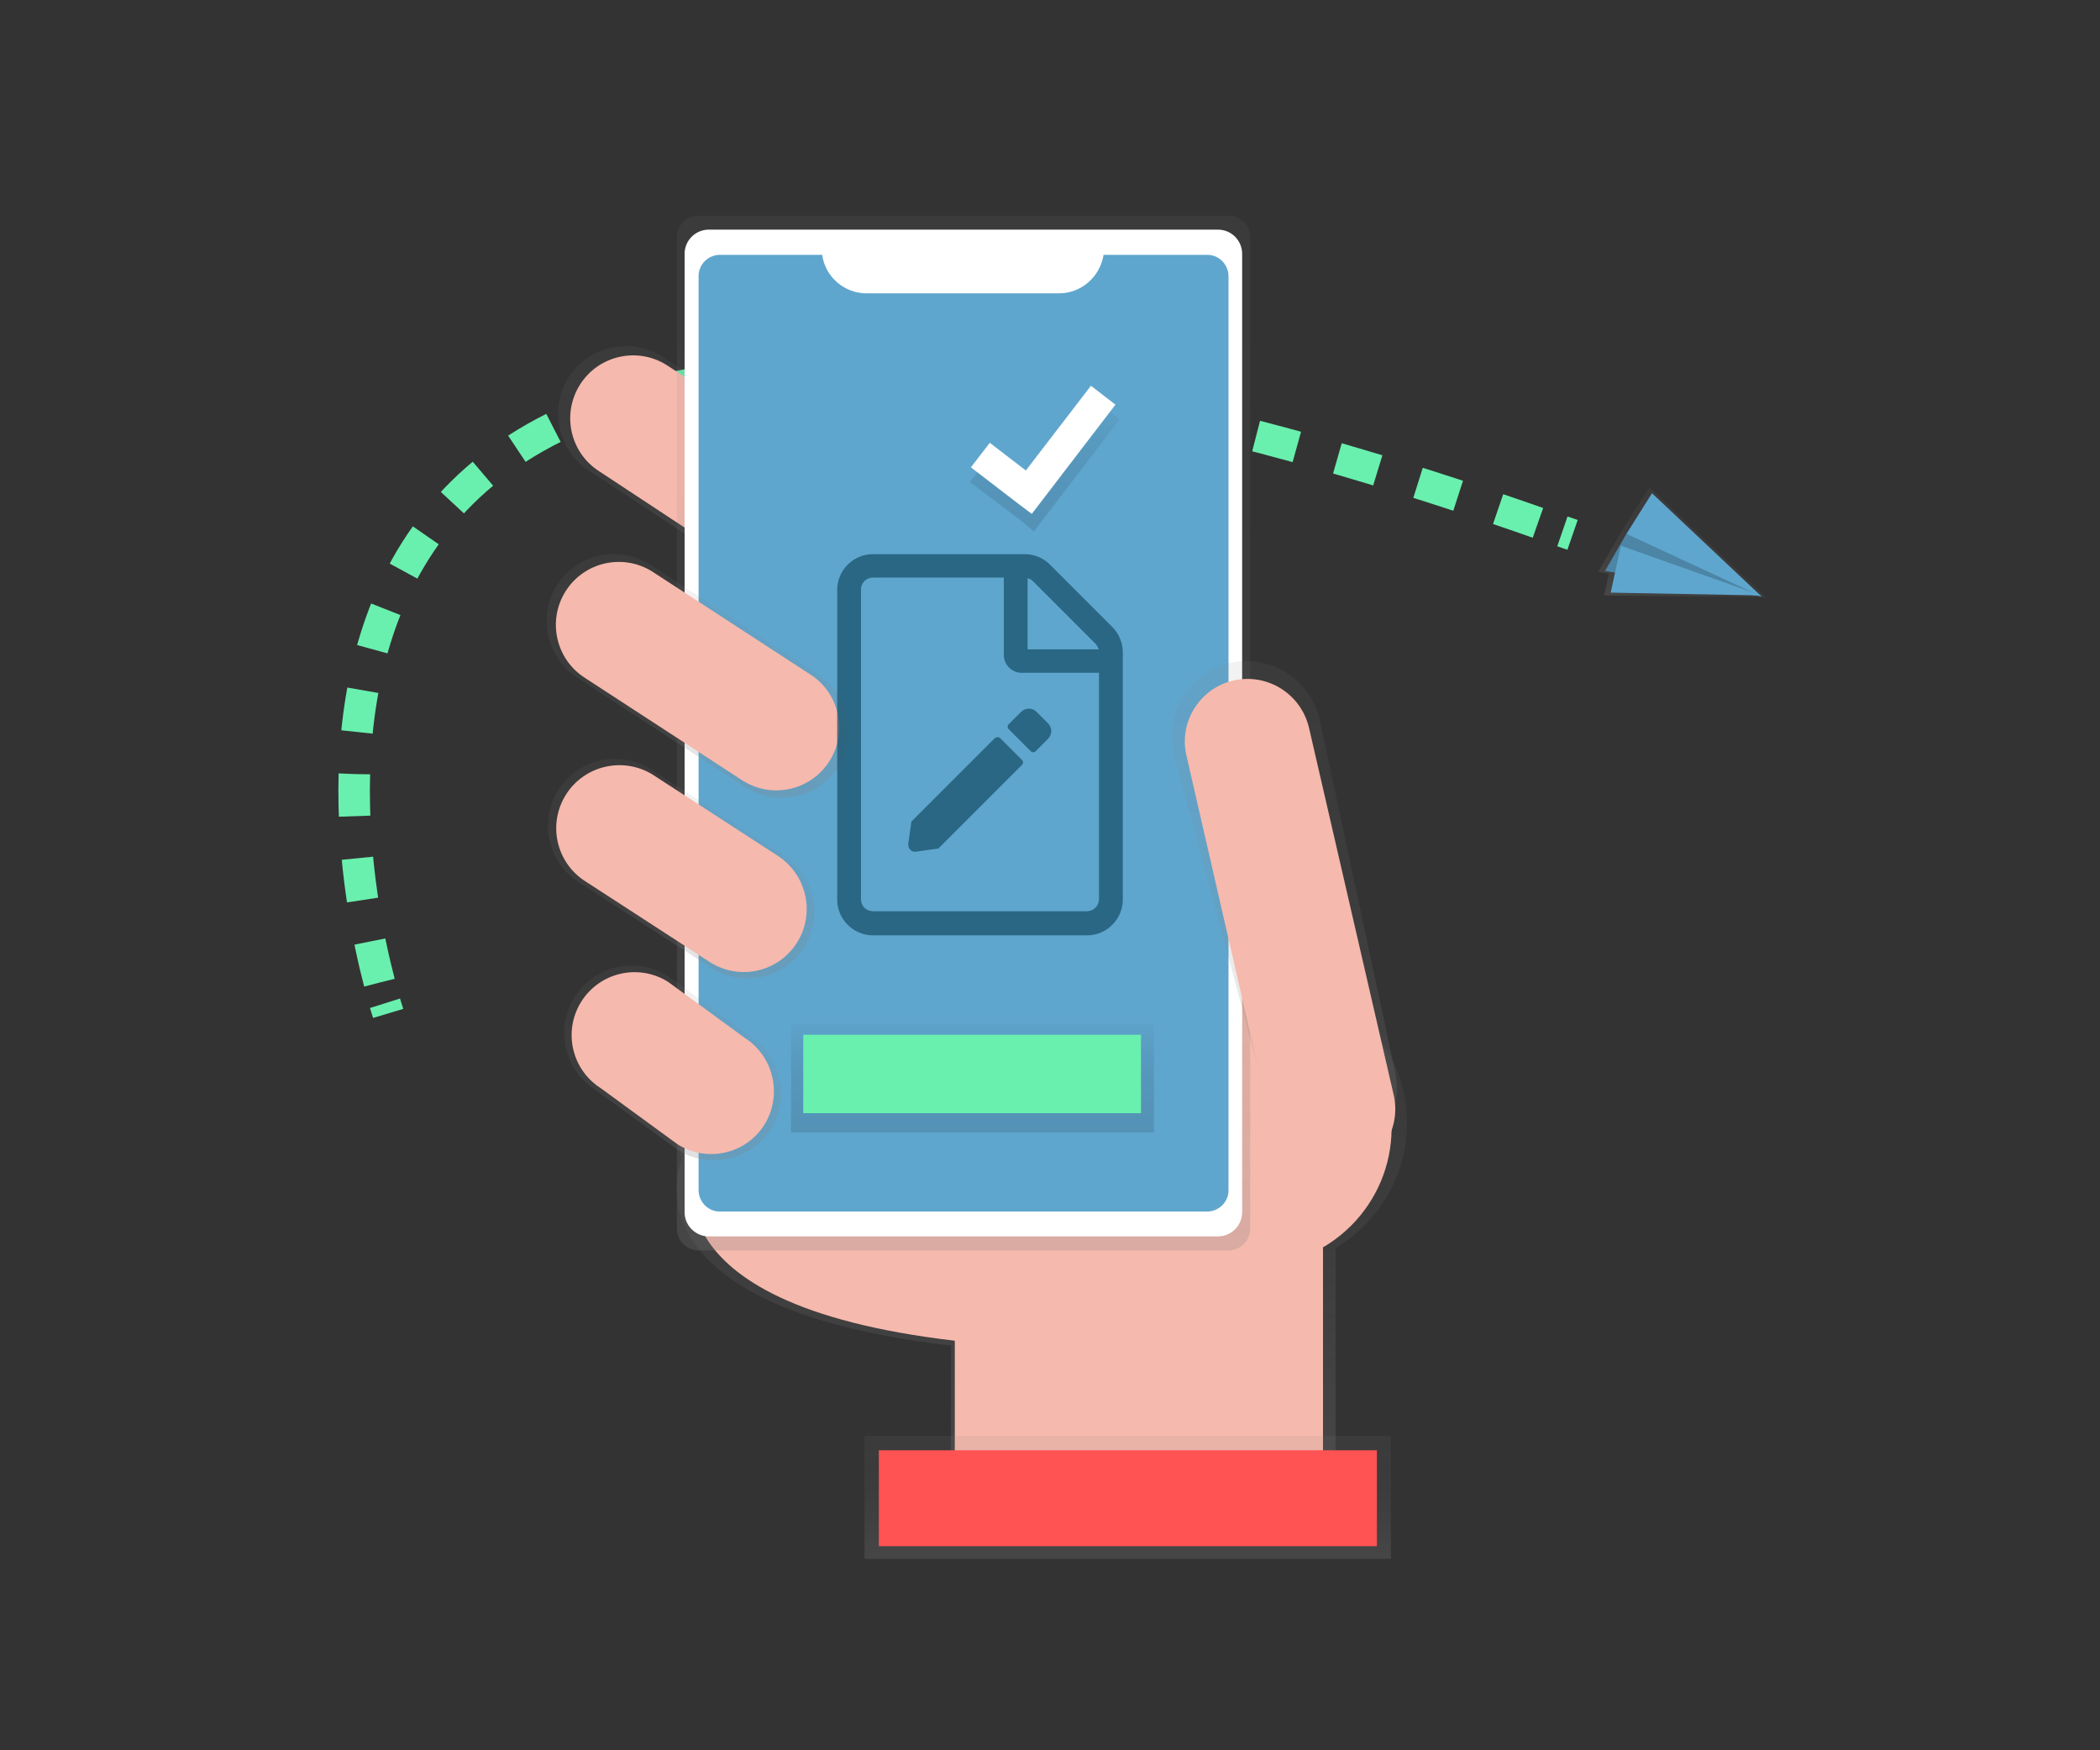 <svg id="Layer_1" xmlns="http://www.w3.org/2000/svg" viewBox="200 50 600 500"><rect x="200" y="50" width="600" height="500" fill="#333333" stroke="none"/><style>.st0{fill:none;stroke:#69f0ae;stroke-width:9;stroke-miterlimit:10}.st3{fill:#f6b9ad}.st6{fill:#fff}.st7{fill:#5fa6ce}</style><path id="XMLID_834_" class="st0" d="M310.9 339.5s-.3-1-.9-2.9"/><path id="XMLID_833_" d="M308.4 330.7C296 283.2 257.5 64 643.5 200.8" fill="none" stroke="#69f0ae" stroke-width="9" stroke-miterlimit="10" stroke-dasharray="12.04,12.04"/><path id="XMLID_832_" class="st0" d="M646.4 201.8l2.9 1"/><linearGradient id="XMLID_2_" gradientUnits="userSpaceOnUse" x1="696.023" y1="13.028" x2="696.023" y2="159.968" gradientTransform="matrix(1 0 0 -1 -198.33 489.56)"><stop offset="0" stop-color="gray" stop-opacity=".25"/><stop offset=".54" stop-color="gray" stop-opacity=".12"/><stop offset="1" stop-color="gray" stop-opacity=".1"/></linearGradient><path id="XMLID_830_" d="M602 370.9c0-22.8-18.5-41.3-41.3-41.3-19.8 0-36.9 14.1-40.6 33.6l-126.8-3.4 1.4 21.8s-18.1 41.7 77 52.8v42.2h109.9v-70.1c12.6-7.5 20.4-21 20.4-35.6z" fill="url(#XMLID_2_)"/><path id="XMLID_829_" class="st3" d="M399.1 382.4s-17.3 40 73.7 50.6v40.4H578v-107l-180.3-4.9 1.4 20.9z"/><linearGradient id="XMLID_3_" gradientUnits="userSpaceOnUse" x1="605.43" y1="264.85" x2="605.43" y2="340.717" gradientTransform="matrix(1 0 0 -1 -198.33 489.56)"><stop offset="0" stop-color="gray" stop-opacity=".25"/><stop offset=".54" stop-color="gray" stop-opacity=".12"/><stop offset="1" stop-color="gray" stop-opacity=".1"/></linearGradient><path id="XMLID_828_" d="M451.7 215.7c-5.7 9-17.6 11.7-26.7 6.1l-56.5-37.2c-9-5.7-11.7-17.6-6.1-26.7 5.7-9 17.6-11.7 26.7-6.1l56.5 37.2c9.1 5.7 11.8 17.6 6.1 26.7z" fill="url(#XMLID_3_)"/><path id="XMLID_824_" class="st3" d="M448.6 213.7c-5.3 8.4-16.4 10.9-24.8 5.6l-52.5-34.6c-8.4-5.3-10.9-16.4-5.6-24.8 5.3-8.4 16.4-10.9 24.8-5.6l52.5 34.6c8.3 5.3 10.8 16.3 5.6 24.8z"/><circle id="XMLID_823_" class="st3" cx="558.1" cy="372.2" r="39.5"/><linearGradient id="XMLID_4_" gradientUnits="userSpaceOnUse" x1="673.604" y1="82.266" x2="673.604" y2="377.955" gradientTransform="matrix(1 0 0 -1 -198.33 489.56)"><stop offset="0" stop-color="gray" stop-opacity=".25"/><stop offset=".54" stop-color="gray" stop-opacity=".12"/><stop offset="1" stop-color="gray" stop-opacity=".1"/></linearGradient><path id="XMLID_819_" d="M399.6 111.6H551c3.4 0 6.2 2.8 6.2 6.2V401c0 3.4-2.8 6.2-6.2 6.2H399.6c-3.4 0-6.2-2.8-6.2-6.2V117.8c0-3.4 2.8-6.2 6.2-6.2z" fill="url(#XMLID_4_)"/><path id="XMLID_810_" class="st6" d="M402.5 115.6H548c3.8 0 6.9 3.1 6.9 6.9v273.8c0 3.8-3.1 6.9-6.9 6.9H402.5c-3.8 0-6.9-3.1-6.9-6.9V122.5c0-3.8 3.1-6.9 6.9-6.9z"/><path id="XMLID_809_" class="st7" d="M515.3 122.8c-1 6.3-6.4 11-12.7 11h-55c-6.4 0-11.8-4.7-12.7-11h-29.2c-3.3 0-6.1 2.7-6.1 6V390c0 3.3 2.7 6.1 6 6.1h139.3c3.3 0 6.1-2.7 6.1-6V128.9c0-3.3-2.7-6.1-6-6.1h-29.7z"/><linearGradient id="XMLID_5_" gradientUnits="userSpaceOnUse" x1="765.246" y1="109.833" x2="765.246" y2="250.701" gradientTransform="matrix(1 0 0 -1 -198.33 489.56)"><stop offset="0" stop-color="gray" stop-opacity=".25"/><stop offset=".54" stop-color="gray" stop-opacity=".12"/><stop offset="1" stop-color="gray" stop-opacity=".1"/></linearGradient><path id="XMLID_798_" d="M583.6 379.2c-11.5 2.7-19.3-4.8-22-16.3l-26.3-97.8c-2.6-11.5 4.5-23 16-25.7 11.5-2.6 23 4.5 25.7 16l21.5 100.3c2.6 11.6-3.4 20.8-14.9 23.5z" fill="url(#XMLID_5_)"/><path id="XMLID_797_" class="st3" d="M552.4 244.4c9.7-2.2 19.3 3.8 21.6 13.5l24.2 104.9c2.2 9.7-3.8 19.3-13.5 21.6-9.7 2.2-19.3-3.8-21.6-13.5l-24.1-105c-2.3-9.6 3.8-19.3 13.4-21.5z"/><linearGradient id="XMLID_6_" gradientUnits="userSpaceOnUse" x1="720.556" y1="-5.731" x2="720.556" y2="29.328" gradientTransform="matrix(1 0 0 -1 -198.33 489.56)"><stop offset="0" stop-color="gray" stop-opacity=".25"/><stop offset=".54" stop-color="gray" stop-opacity=".12"/><stop offset="1" stop-color="gray" stop-opacity=".1"/></linearGradient><path id="XMLID_796_" fill="url(#XMLID_6_)" d="M447 460.2h150.4v35.1H447z"/><path id="XMLID_795_" fill="#ff5252" d="M451.1 464.3h142.3v27.4H451.1z"/><path id="XMLID_788_" class="st7" d="M473.4 183.9l-28.5 21c-1.4 1-2.2 2.6-2.1 4.3l64 .2c0-2.4-.5-3-1.6-3.9l-29-21.6c-.7-.7-1.9-.7-2.8 0z"/><linearGradient id="XMLID_7_" gradientUnits="userSpaceOnUse" x1="696.433" y1="288.065" x2="696.433" y2="326.083" gradientTransform="matrix(1 .002 .002 -1 -198.603 488.248)"><stop offset="0" stop-opacity=".12"/><stop offset=".55" stop-opacity=".09"/><stop offset="1" stop-opacity=".02"/></linearGradient><path id="XMLID_786_" fill="url(#XMLID_7_)" d="M519.9 169.8l-7.7-6-18.7 23.7-10.1-7.8-6.3 8 14.7 11.1 3.6 3z"/><path id="XMLID_785_" class="st6" d="M518.7 165.6l-7-5.4-18.6 24.2-10.3-7.9-5.4 7 13.8 10.6 3.6 2.7z"/><linearGradient id="XMLID_8_" gradientUnits="userSpaceOnUse" x1="597.662" y1="211.594" x2="597.662" y2="281.216" gradientTransform="matrix(1 0 0 -1 -198.33 489.56)"><stop offset="0" stop-color="gray" stop-opacity=".25"/><stop offset=".54" stop-color="gray" stop-opacity=".12"/><stop offset="1" stop-color="gray" stop-opacity=".1"/></linearGradient><path id="XMLID_784_" d="M439.6 269c-5.7 8.9-17.5 11.6-26.5 6l-48-31.3c-8.9-5.7-11.6-17.5-6-26.5 5.7-8.9 17.5-11.6 26.5-6l48 31.3c8.9 5.7 11.6 17.5 6 26.5z" fill="url(#XMLID_8_)"/><path id="XMLID_783_" class="st3" d="M437 267.4c-5.3 8.4-16.4 10.9-24.8 5.6l-45-29.3c-8.4-5.3-10.9-16.4-5.6-24.8 5.3-8.4 16.4-10.9 24.8-5.6l45 29.3c8.4 5.3 10.9 16.4 5.6 24.8z"/><linearGradient id="XMLID_9_" gradientUnits="userSpaceOnUse" x1="592.998" y1="160" x2="592.998" y2="222.702" gradientTransform="matrix(1 0 0 -1 -198.33 489.56)"><stop offset="0" stop-color="gray" stop-opacity=".25"/><stop offset=".54" stop-color="gray" stop-opacity=".12"/><stop offset="1" stop-color="gray" stop-opacity=".1"/></linearGradient><path id="XMLID_781_" d="M429.8 320.6c-5.6 8.9-17.4 11.6-26.4 6l-37.9-24.5c-8.9-5.6-11.6-17.4-6-26.4 5.6-8.9 17.4-11.6 26.4-6l37.9 24.5c8.9 5.7 11.6 17.5 6 26.4z" fill="url(#XMLID_9_)"/><linearGradient id="XMLID_10_" gradientUnits="userSpaceOnUse" x1="590.55" y1="108.021" x2="590.55" y2="163.663" gradientTransform="matrix(1 0 0 -1 -198.33 489.56)"><stop offset="0" stop-color="gray" stop-opacity=".25"/><stop offset=".54" stop-color="gray" stop-opacity=".12"/><stop offset="1" stop-color="gray" stop-opacity=".1"/></linearGradient><path id="XMLID_780_" d="M420.3 372.5c-5.7 9-17.6 11.7-26.6 6l-23.5-17.1c-9-5.7-11.7-17.6-6-26.6 5.7-9 17.6-11.7 26.6-6l23.5 17.1c8.9 5.8 11.6 17.6 6 26.6z" fill="url(#XMLID_10_)"/><path id="XMLID_779_" class="st3" d="M418.4 371.3c-5.3 8.4-16.4 10.9-24.8 5.6l-21.9-16c-8.4-5.3-10.9-16.4-5.6-24.8 5.3-8.4 16.4-10.9 24.8-5.6l21.9 16c8.3 5.3 10.8 16.4 5.6 24.8z"/><linearGradient id="XMLID_11_" gradientUnits="userSpaceOnUse" x1="477.783" y1="188.502" x2="477.783" y2="219.495" gradientTransform="matrix(1 0 0 -1 0 562)"><stop offset="0" stop-opacity=".12"/><stop offset=".55" stop-opacity=".09"/><stop offset="1" stop-opacity=".02"/></linearGradient><path id="XMLID_773_" fill="url(#XMLID_11_)" d="M426 342.5h103.7v31H426z"/><path id="XMLID_573_" fill="#69f0ae" d="M429.5 345.6H526V368h-96.5z"/><linearGradient id="XMLID_12_" gradientUnits="userSpaceOnUse" x1="903.939" y1="195.299" x2="903.939" y2="228.402" gradientTransform="scale(1 -1) rotate(-32.358 56.743 381.565)"><stop offset="0" stop-color="gray" stop-opacity=".25"/><stop offset=".54" stop-color="gray" stop-opacity=".12"/><stop offset="1" stop-color="gray" stop-opacity=".1"/></linearGradient><path id="XMLID_400_" fill="url(#XMLID_12_)" d="M702.9 220.6l1.8.3-.2-.3h.1l-.2-.1-33.1-31.3-8 12.6-6.7 11.6 3.1.5-1.4 6.2z"/><path id="XMLID_274_" class="st7" d="M664.7 202.5l-6.1 10.6 44.7 7.3-28.8-20.1z"/><path id="XMLID_273_" opacity=".2" d="M664.7 202.5l-6.1 10.6 44.7 7.3-28.8-20.1z"/><path id="XMLID_263_" class="st7" d="M672 190.9l31.3 29.5-38.6-17.9z"/><path id="XMLID_259_" class="st7" d="M660.2 219.3l43 .8-40.1-14.2z"/><path id="XMLID_45_" class="st3" d="M427.7 319.3c-5.3 8.4-16.4 10.9-24.8 5.6l-35.6-23.1c-8.4-5.3-10.9-16.4-5.6-24.8 5.3-8.4 16.4-10.9 24.8-5.7l35.6 23.1c8.4 5.4 10.9 16.5 5.6 24.9z"/><path id="XMLID_295_" d="M517.8 229.1L500 211.3c-1.9-1.9-4.5-3-7.2-3h-43.4c-5.6 0-10.2 4.6-10.2 10.2V307c0 5.6 4.6 10.2 10.2 10.2h61.2c5.6 0 10.2-4.6 10.2-10.2v-70.6c0-2.8-1.1-5.4-3-7.3zm-4.8 4.8c.4.4.7 1 .9 1.6h-20.3v-20.3c.6.1 1.1.4 1.6.9l17.8 17.8zm-2.4 76.4h-61.2c-1.9 0-3.4-1.5-3.4-3.4v-88.5c0-1.9 1.5-3.4 3.4-3.4h37.4v22.1c0 2.8 2.3 5.1 5.1 5.1H514v64.6c0 2-1.6 3.5-3.4 3.5zm-24.9-49.5l6.3 6.3c.4.4.4 1 0 1.4l-23.9 23.9-6.4.9c-1.3.2-2.3-.9-2.2-2.2l.9-6.4 23.9-23.9c.5-.3 1.1-.3 1.4 0zm13.7.3l-3.5 3.5c-.4.4-1 .4-1.4 0l-6.3-6.3c-.4-.4-.4-1 0-1.4l3.5-3.5c1.3-1.3 3.3-1.3 4.5 0l3.1 3.1c1.4 1.3 1.4 3.3.1 4.6z" opacity=".7" fill="#144d66"/></svg>